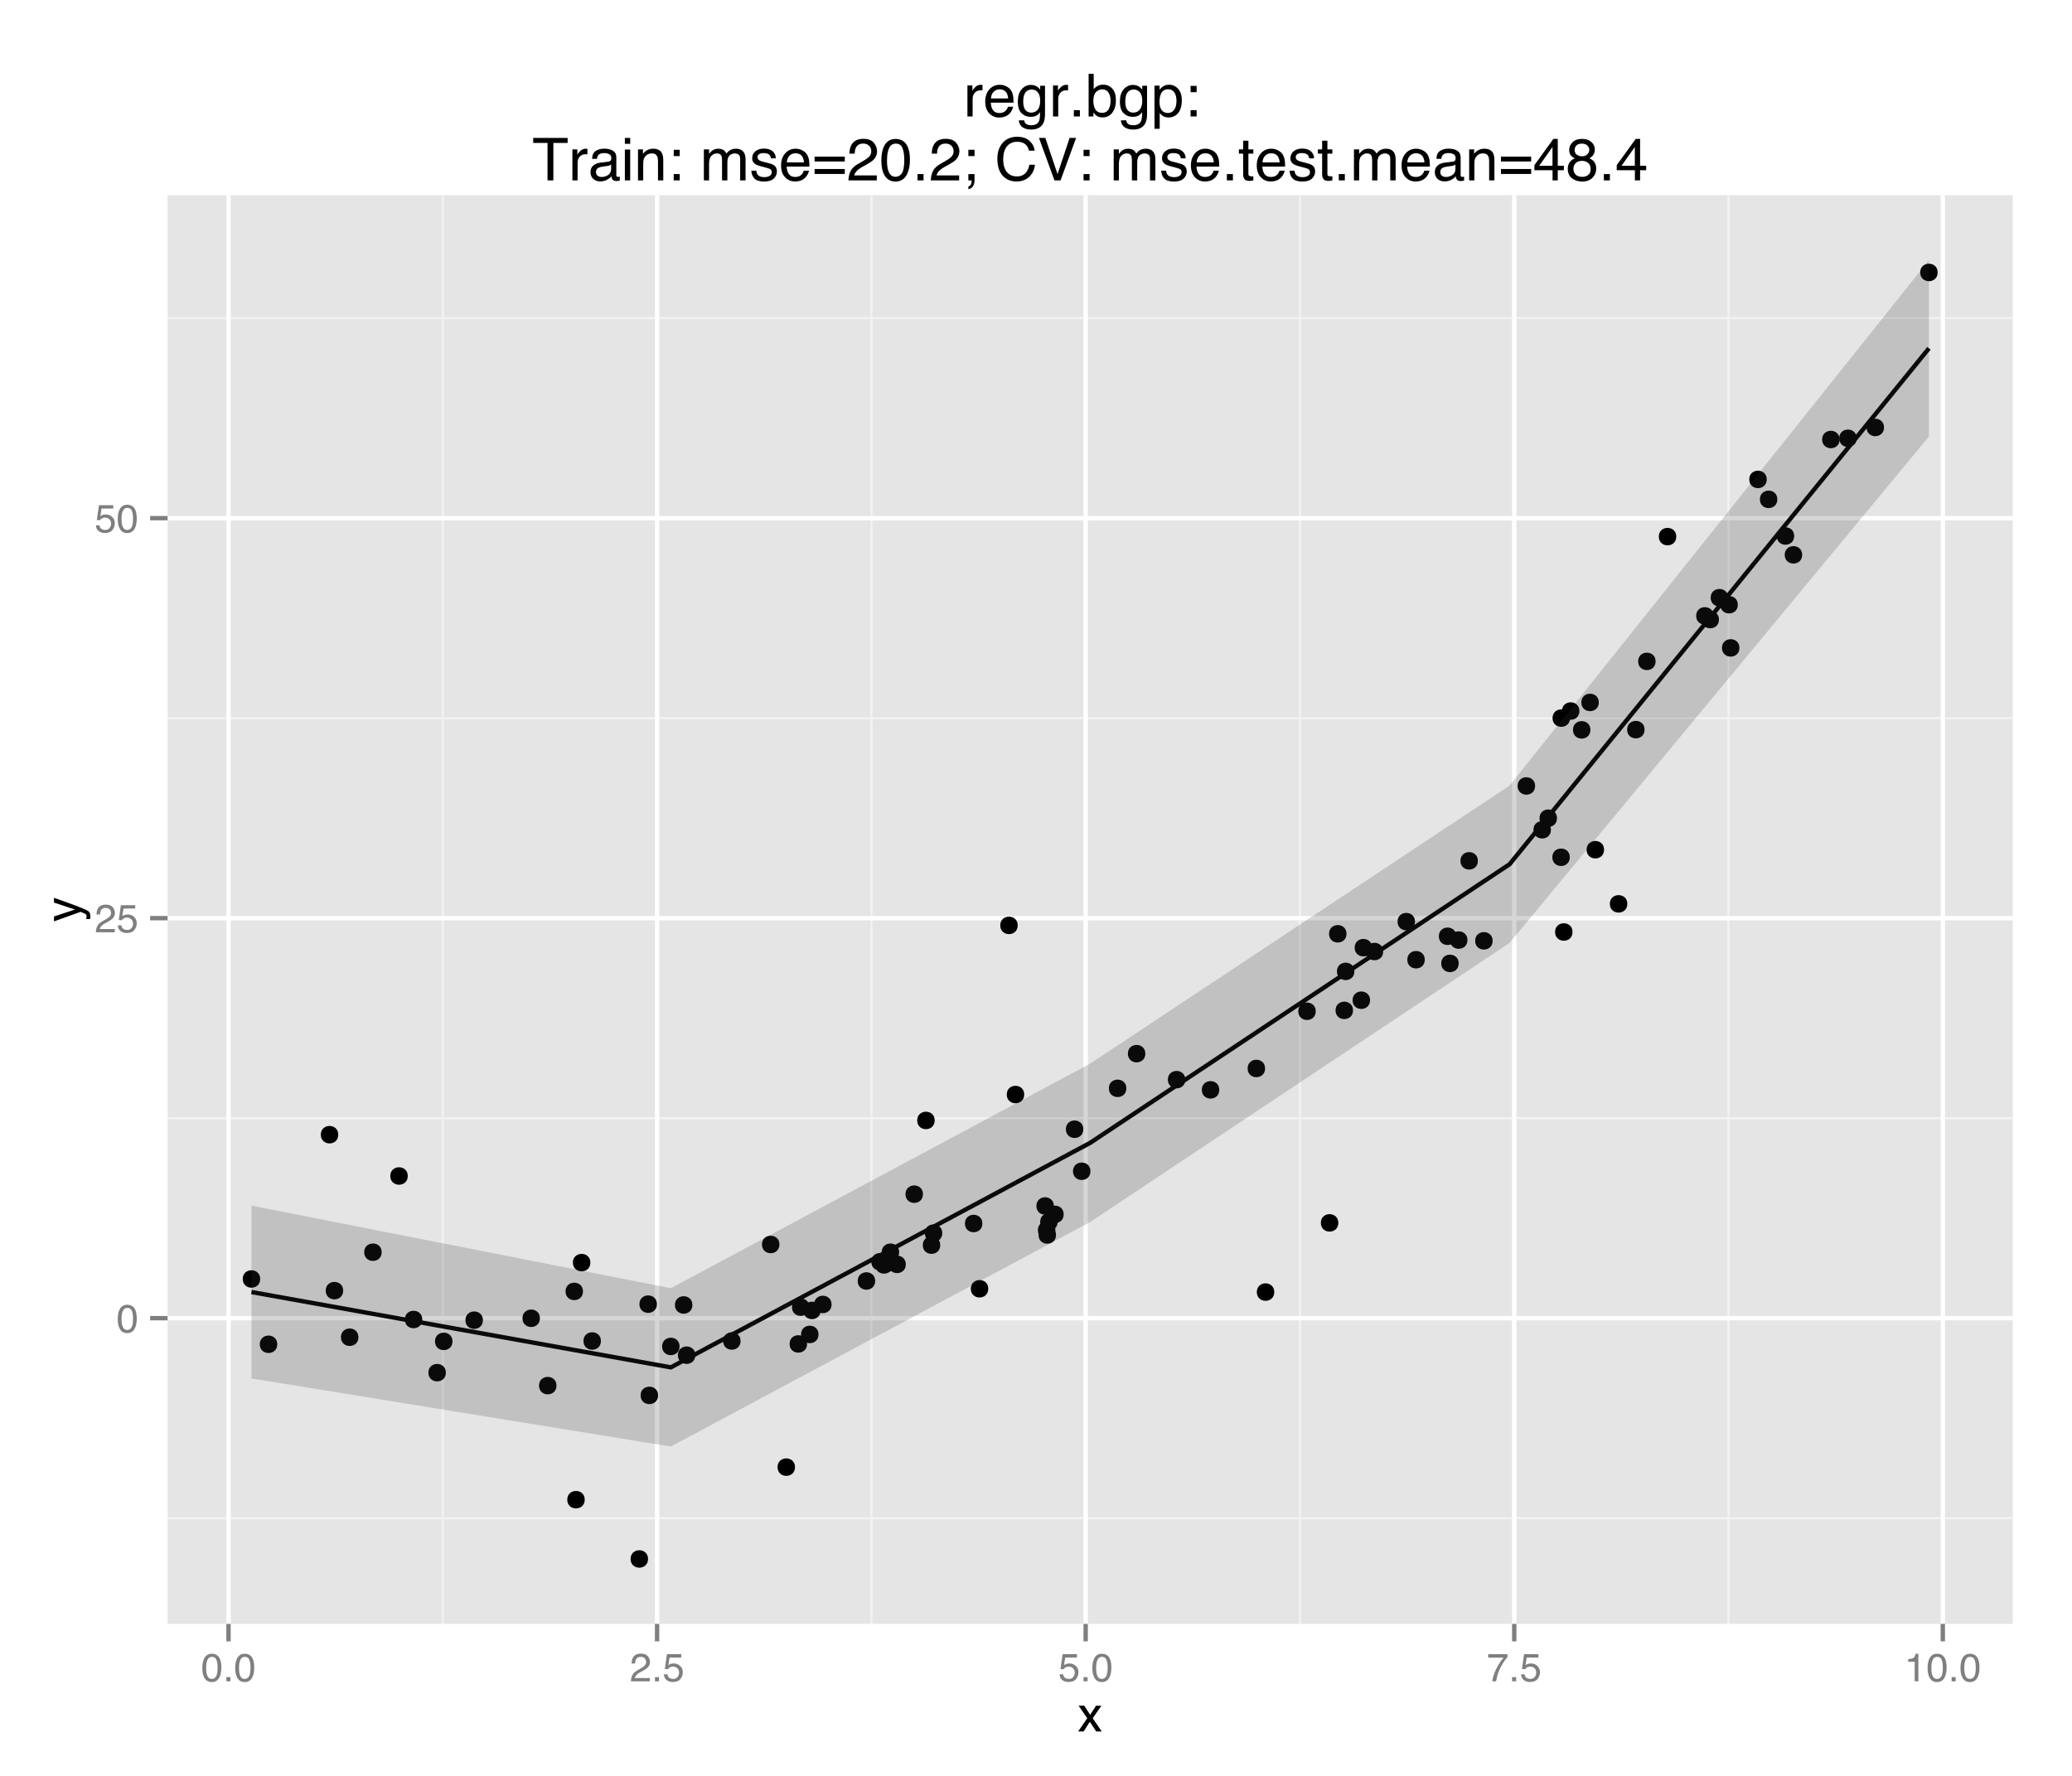 <?xml version="1.0" encoding="UTF-8"?>
<svg xmlns="http://www.w3.org/2000/svg" xmlns:xlink="http://www.w3.org/1999/xlink" width="504pt" height="432pt" viewBox="0 0 504 432" version="1.1">
<defs>
<g>
<symbol overflow="visible" id="glyph0-0">
<path style="stroke:none;" d="M 0.312 0 L 0.312 -6.875 L 5.766 -6.875 L 5.766 0 Z M 4.906 -0.859 L 4.906 -6.016 L 1.172 -6.016 L 1.172 -0.859 Z "/>
</symbol>
<symbol overflow="visible" id="glyph0-1">
<path style="stroke:none;" d="M 2.594 -6.703 C 3.457 -6.703 4.086 -6.348 4.484 -5.641 C 4.773 -5.086 4.922 -4.328 4.922 -3.359 C 4.922 -2.453 4.785 -1.695 4.516 -1.094 C 4.129 -0.238 3.488 0.188 2.594 0.188 C 1.781 0.188 1.18 -0.16 0.797 -0.859 C 0.461 -1.453 0.297 -2.238 0.297 -3.219 C 0.297 -3.977 0.395 -4.633 0.594 -5.188 C 0.957 -6.195 1.625 -6.703 2.594 -6.703 Z M 2.578 -0.578 C 3.016 -0.578 3.363 -0.77 3.625 -1.156 C 3.883 -1.551 4.016 -2.273 4.016 -3.328 C 4.016 -4.086 3.922 -4.711 3.734 -5.203 C 3.547 -5.703 3.18 -5.953 2.641 -5.953 C 2.148 -5.953 1.789 -5.719 1.562 -5.25 C 1.332 -4.781 1.219 -4.094 1.219 -3.188 C 1.219 -2.5 1.289 -1.945 1.438 -1.531 C 1.656 -0.895 2.035 -0.578 2.578 -0.578 Z "/>
</symbol>
<symbol overflow="visible" id="glyph0-2">
<path style="stroke:none;" d="M 0.297 0 C 0.328 -0.57 0.445 -1.07 0.656 -1.5 C 0.863 -1.938 1.27 -2.328 1.875 -2.672 L 2.766 -3.188 C 3.172 -3.426 3.457 -3.629 3.625 -3.797 C 3.875 -4.055 4 -4.352 4 -4.688 C 4 -5.07 3.879 -5.379 3.641 -5.609 C 3.41 -5.836 3.102 -5.953 2.719 -5.953 C 2.133 -5.953 1.734 -5.734 1.516 -5.297 C 1.398 -5.066 1.336 -4.742 1.328 -4.328 L 0.469 -4.328 C 0.477 -4.91 0.582 -5.383 0.781 -5.75 C 1.145 -6.406 1.789 -6.734 2.719 -6.734 C 3.488 -6.734 4.051 -6.523 4.406 -6.109 C 4.758 -5.691 4.938 -5.227 4.938 -4.719 C 4.938 -4.188 4.75 -3.727 4.375 -3.344 C 4.156 -3.125 3.758 -2.852 3.188 -2.531 L 2.547 -2.188 C 2.242 -2.02 2.004 -1.859 1.828 -1.703 C 1.516 -1.43 1.316 -1.129 1.234 -0.797 L 4.906 -0.797 L 4.906 0 Z "/>
</symbol>
<symbol overflow="visible" id="glyph0-3">
<path style="stroke:none;" d="M 1.188 -1.703 C 1.238 -1.223 1.461 -0.895 1.859 -0.719 C 2.055 -0.625 2.285 -0.578 2.547 -0.578 C 3.047 -0.578 3.414 -0.734 3.656 -1.047 C 3.895 -1.367 4.016 -1.723 4.016 -2.109 C 4.016 -2.578 3.867 -2.938 3.578 -3.188 C 3.297 -3.445 2.957 -3.578 2.562 -3.578 C 2.27 -3.578 2.02 -3.52 1.812 -3.406 C 1.602 -3.289 1.426 -3.133 1.281 -2.938 L 0.547 -2.984 L 1.062 -6.594 L 4.547 -6.594 L 4.547 -5.781 L 1.703 -5.781 L 1.406 -3.922 C 1.562 -4.035 1.711 -4.125 1.859 -4.188 C 2.109 -4.289 2.395 -4.344 2.719 -4.344 C 3.332 -4.344 3.852 -4.141 4.281 -3.734 C 4.707 -3.336 4.922 -2.836 4.922 -2.234 C 4.922 -1.598 4.723 -1.035 4.328 -0.547 C 3.941 -0.066 3.32 0.172 2.469 0.172 C 1.914 0.172 1.43 0.02 1.016 -0.281 C 0.598 -0.594 0.363 -1.066 0.312 -1.703 Z "/>
</symbol>
<symbol overflow="visible" id="glyph0-4">
<path style="stroke:none;" d="M 0.812 -1.016 L 1.797 -1.016 L 1.797 0 L 0.812 0 Z "/>
</symbol>
<symbol overflow="visible" id="glyph0-5">
<path style="stroke:none;" d="M 5.016 -6.594 L 5.016 -5.859 C 4.797 -5.648 4.508 -5.285 4.156 -4.766 C 3.801 -4.242 3.484 -3.688 3.203 -3.094 C 2.93 -2.508 2.727 -1.977 2.594 -1.5 C 2.5 -1.188 2.379 -0.688 2.234 0 L 1.312 0 C 1.52 -1.281 1.988 -2.555 2.719 -3.828 C 3.145 -4.566 3.594 -5.207 4.062 -5.75 L 0.344 -5.75 L 0.344 -6.594 Z "/>
</symbol>
<symbol overflow="visible" id="glyph0-6">
<path style="stroke:none;" d="M 0.922 -4.75 L 0.922 -5.391 C 1.523 -5.453 1.945 -5.551 2.188 -5.688 C 2.426 -5.832 2.609 -6.164 2.734 -6.688 L 3.391 -6.688 L 3.391 0 L 2.5 0 L 2.5 -4.75 Z "/>
</symbol>
<symbol overflow="visible" id="glyph1-0">
<path style="stroke:none;" d="M 0.391 0 L 0.391 -8.609 L 7.219 -8.609 L 7.219 0 Z M 6.141 -1.078 L 6.141 -7.531 L 1.469 -7.531 L 1.469 -1.078 Z "/>
</symbol>
<symbol overflow="visible" id="glyph1-1">
<path style="stroke:none;" d="M 0.172 -6.281 L 1.547 -6.281 L 2.984 -4.062 L 4.438 -6.281 L 5.719 -6.25 L 3.609 -3.219 L 5.812 0 L 4.469 0 L 2.906 -2.359 L 1.406 0 L 0.062 0 L 2.281 -3.219 Z "/>
</symbol>
<symbol overflow="visible" id="glyph2-0">
<path style="stroke:none;" d="M 0 -0.391 L -8.609 -0.391 L -8.609 -7.219 L 0 -7.219 Z M -1.078 -6.141 L -7.531 -6.141 L -7.531 -1.469 L -1.078 -1.469 Z "/>
</symbol>
<symbol overflow="visible" id="glyph2-1">
<path style="stroke:none;" d="M -6.281 -4.688 L -6.281 -5.859 C -5.875 -5.711 -4.953 -5.383 -3.516 -4.875 C -2.441 -4.488 -1.566 -4.164 -0.891 -3.906 C 0.711 -3.301 1.691 -2.875 2.047 -2.625 C 2.398 -2.375 2.578 -1.941 2.578 -1.328 C 2.578 -1.18 2.566 -1.066 2.547 -0.984 C 2.535 -0.91 2.516 -0.812 2.484 -0.688 L 1.531 -0.688 C 1.582 -0.875 1.613 -1.008 1.625 -1.094 C 1.633 -1.176 1.641 -1.25 1.641 -1.312 C 1.641 -1.5 1.609 -1.641 1.547 -1.734 C 1.484 -1.828 1.406 -1.906 1.312 -1.969 C 1.281 -1.988 1.117 -2.055 0.828 -2.172 C 0.535 -2.297 0.32 -2.383 0.188 -2.438 L -6.281 -0.125 L -6.281 -1.312 L -1.172 -3 Z M -6.422 -3 Z "/>
</symbol>
<symbol overflow="visible" id="glyph3-0">
<path style="stroke:none;" d="M 0.469 0 L 0.469 -10.328 L 8.672 -10.328 L 8.672 0 Z M 7.375 -1.297 L 7.375 -9.047 L 1.766 -9.047 L 1.766 -1.297 Z "/>
</symbol>
<symbol overflow="visible" id="glyph3-1">
<path style="stroke:none;" d="M 0.969 -7.531 L 2.172 -7.531 L 2.172 -6.234 C 2.266 -6.484 2.504 -6.789 2.891 -7.156 C 3.273 -7.52 3.719 -7.703 4.219 -7.703 C 4.238 -7.703 4.273 -7.695 4.328 -7.688 C 4.391 -7.688 4.488 -7.68 4.625 -7.672 L 4.625 -6.328 C 4.551 -6.348 4.484 -6.359 4.422 -6.359 C 4.359 -6.359 4.289 -6.359 4.219 -6.359 C 3.57 -6.359 3.078 -6.156 2.734 -5.75 C 2.398 -5.344 2.234 -4.867 2.234 -4.328 L 2.234 0 L 0.969 0 Z "/>
</symbol>
<symbol overflow="visible" id="glyph3-2">
<path style="stroke:none;" d="M 4.062 -7.703 C 4.602 -7.703 5.125 -7.578 5.625 -7.328 C 6.125 -7.078 6.504 -6.754 6.766 -6.359 C 7.016 -5.973 7.188 -5.523 7.281 -5.016 C 7.352 -4.672 7.391 -4.117 7.391 -3.359 L 1.859 -3.359 C 1.891 -2.598 2.07 -1.984 2.406 -1.516 C 2.738 -1.055 3.258 -0.828 3.969 -0.828 C 4.633 -0.828 5.164 -1.047 5.562 -1.484 C 5.781 -1.734 5.938 -2.023 6.031 -2.359 L 7.281 -2.359 C 7.25 -2.086 7.141 -1.781 6.953 -1.438 C 6.766 -1.094 6.555 -0.816 6.328 -0.609 C 5.941 -0.234 5.469 0.02 4.906 0.156 C 4.602 0.227 4.258 0.266 3.875 0.266 C 2.938 0.266 2.141 -0.07 1.484 -0.75 C 0.828 -1.438 0.5 -2.395 0.5 -3.625 C 0.5 -4.832 0.828 -5.812 1.484 -6.562 C 2.141 -7.32 3 -7.703 4.062 -7.703 Z M 6.078 -4.375 C 6.023 -4.914 5.906 -5.352 5.719 -5.688 C 5.375 -6.289 4.797 -6.594 3.984 -6.594 C 3.398 -6.594 2.91 -6.383 2.516 -5.969 C 2.129 -5.551 1.926 -5.02 1.906 -4.375 Z M 3.953 -7.719 Z "/>
</symbol>
<symbol overflow="visible" id="glyph3-3">
<path style="stroke:none;" d="M 3.594 -7.672 C 4.176 -7.672 4.691 -7.523 5.141 -7.234 C 5.379 -7.066 5.617 -6.828 5.859 -6.516 L 5.859 -7.469 L 7.031 -7.469 L 7.031 -0.609 C 7.031 0.348 6.891 1.102 6.609 1.656 C 6.086 2.676 5.098 3.188 3.641 3.188 C 2.828 3.188 2.145 3.004 1.594 2.641 C 1.039 2.273 0.727 1.707 0.656 0.938 L 1.953 0.938 C 2.016 1.27 2.133 1.531 2.312 1.719 C 2.602 2 3.055 2.141 3.672 2.141 C 4.641 2.141 5.273 1.797 5.578 1.109 C 5.754 0.703 5.832 -0.016 5.812 -1.047 C 5.562 -0.66 5.258 -0.375 4.906 -0.188 C 4.551 0 4.078 0.094 3.484 0.094 C 2.672 0.094 1.957 -0.191 1.344 -0.766 C 0.727 -1.348 0.422 -2.312 0.422 -3.656 C 0.422 -4.914 0.727 -5.898 1.344 -6.609 C 1.969 -7.316 2.719 -7.672 3.594 -7.672 Z M 5.859 -3.797 C 5.859 -4.734 5.664 -5.426 5.281 -5.875 C 4.906 -6.32 4.414 -6.547 3.812 -6.547 C 2.926 -6.547 2.316 -6.129 1.984 -5.297 C 1.816 -4.848 1.734 -4.266 1.734 -3.547 C 1.734 -2.691 1.906 -2.039 2.25 -1.594 C 2.594 -1.156 3.055 -0.938 3.641 -0.938 C 4.547 -0.938 5.188 -1.348 5.562 -2.172 C 5.758 -2.641 5.859 -3.18 5.859 -3.797 Z M 3.734 -7.719 Z "/>
</symbol>
<symbol overflow="visible" id="glyph3-4">
<path style="stroke:none;" d="M 1.234 -1.531 L 2.703 -1.531 L 2.703 0 L 1.234 0 Z "/>
</symbol>
<symbol overflow="visible" id="glyph3-5">
<path style="stroke:none;" d="M 0.828 -10.375 L 2.062 -10.375 L 2.062 -6.625 C 2.332 -6.977 2.66 -7.25 3.047 -7.438 C 3.43 -7.633 3.852 -7.734 4.312 -7.734 C 5.25 -7.734 6.008 -7.41 6.594 -6.766 C 7.176 -6.117 7.469 -5.164 7.469 -3.906 C 7.469 -2.719 7.176 -1.727 6.594 -0.938 C 6.02 -0.156 5.223 0.234 4.203 0.234 C 3.629 0.234 3.145 0.098 2.75 -0.172 C 2.52 -0.336 2.27 -0.602 2 -0.969 L 2 0 L 0.828 0 Z M 4.125 -0.875 C 4.812 -0.875 5.32 -1.145 5.656 -1.688 C 6 -2.238 6.172 -2.957 6.172 -3.844 C 6.172 -4.633 6 -5.289 5.656 -5.812 C 5.32 -6.332 4.82 -6.594 4.156 -6.594 C 3.582 -6.594 3.078 -6.379 2.641 -5.953 C 2.203 -5.523 1.984 -4.82 1.984 -3.844 C 1.984 -3.133 2.078 -2.562 2.266 -2.125 C 2.586 -1.289 3.207 -0.875 4.125 -0.875 Z "/>
</symbol>
<symbol overflow="visible" id="glyph3-6">
<path style="stroke:none;" d="M 4.109 -0.844 C 4.703 -0.844 5.191 -1.086 5.578 -1.578 C 5.973 -2.078 6.172 -2.82 6.172 -3.812 C 6.172 -4.414 6.082 -4.93 5.906 -5.359 C 5.582 -6.191 4.984 -6.609 4.109 -6.609 C 3.234 -6.609 2.633 -6.172 2.312 -5.297 C 2.133 -4.828 2.047 -4.227 2.047 -3.5 C 2.047 -2.914 2.133 -2.422 2.312 -2.016 C 2.633 -1.234 3.234 -0.844 4.109 -0.844 Z M 0.828 -7.5 L 2.062 -7.5 L 2.062 -6.5 C 2.312 -6.844 2.586 -7.109 2.891 -7.297 C 3.316 -7.578 3.816 -7.719 4.391 -7.719 C 5.242 -7.719 5.969 -7.391 6.562 -6.734 C 7.164 -6.078 7.469 -5.145 7.469 -3.938 C 7.469 -2.289 7.035 -1.117 6.172 -0.422 C 5.629 0.023 5 0.25 4.281 0.25 C 3.707 0.25 3.227 0.125 2.844 -0.125 C 2.625 -0.258 2.375 -0.5 2.094 -0.844 L 2.094 3 L 0.828 3 Z "/>
</symbol>
<symbol overflow="visible" id="glyph3-7">
<path style="stroke:none;" d="M 1.594 -7.438 L 3.062 -7.438 L 3.062 -5.906 L 1.594 -5.906 Z M 1.594 -1.531 L 3.062 -1.531 L 3.062 0 L 1.594 0 Z "/>
</symbol>
<symbol overflow="visible" id="glyph3-8">
<path style="stroke:none;" d=""/>
</symbol>
<symbol overflow="visible" id="glyph3-9">
<path style="stroke:none;" d="M 8.609 -10.328 L 8.609 -9.109 L 5.141 -9.109 L 5.141 0 L 3.719 0 L 3.719 -9.109 L 0.234 -9.109 L 0.234 -10.328 Z "/>
</symbol>
<symbol overflow="visible" id="glyph3-10">
<path style="stroke:none;" d="M 1.906 -2 C 1.906 -1.633 2.035 -1.348 2.297 -1.141 C 2.566 -0.93 2.883 -0.828 3.25 -0.828 C 3.695 -0.828 4.129 -0.926 4.547 -1.125 C 5.242 -1.469 5.594 -2.031 5.594 -2.812 L 5.594 -3.828 C 5.438 -3.734 5.238 -3.648 5 -3.578 C 4.758 -3.516 4.52 -3.473 4.281 -3.453 L 3.516 -3.344 C 3.055 -3.281 2.711 -3.188 2.484 -3.062 C 2.098 -2.844 1.906 -2.488 1.906 -2 Z M 4.969 -4.562 C 5.258 -4.602 5.453 -4.727 5.547 -4.938 C 5.609 -5.039 5.641 -5.203 5.641 -5.422 C 5.641 -5.848 5.484 -6.156 5.172 -6.344 C 4.867 -6.539 4.43 -6.641 3.859 -6.641 C 3.191 -6.641 2.723 -6.461 2.453 -6.109 C 2.297 -5.91 2.191 -5.617 2.141 -5.234 L 0.969 -5.234 C 0.988 -6.16 1.285 -6.805 1.859 -7.172 C 2.441 -7.535 3.117 -7.719 3.891 -7.719 C 4.773 -7.719 5.492 -7.547 6.047 -7.203 C 6.586 -6.867 6.859 -6.348 6.859 -5.641 L 6.859 -1.297 C 6.859 -1.16 6.883 -1.051 6.938 -0.969 C 7 -0.895 7.113 -0.859 7.281 -0.859 C 7.344 -0.859 7.406 -0.859 7.469 -0.859 C 7.539 -0.867 7.617 -0.883 7.703 -0.906 L 7.703 0.031 C 7.504 0.094 7.352 0.129 7.25 0.141 C 7.145 0.148 7.004 0.156 6.828 0.156 C 6.391 0.156 6.07 0.004 5.875 -0.297 C 5.77 -0.461 5.695 -0.695 5.656 -1 C 5.406 -0.664 5.035 -0.375 4.547 -0.125 C 4.066 0.125 3.535 0.25 2.953 0.25 C 2.254 0.25 1.68 0.039 1.234 -0.375 C 0.797 -0.801 0.578 -1.336 0.578 -1.984 C 0.578 -2.68 0.797 -3.219 1.234 -3.594 C 1.672 -3.977 2.242 -4.219 2.953 -4.312 Z M 3.922 -7.719 Z "/>
</symbol>
<symbol overflow="visible" id="glyph3-11">
<path style="stroke:none;" d="M 0.922 -7.5 L 2.219 -7.5 L 2.219 0 L 0.922 0 Z M 0.922 -10.328 L 2.219 -10.328 L 2.219 -8.891 L 0.922 -8.891 Z "/>
</symbol>
<symbol overflow="visible" id="glyph3-12">
<path style="stroke:none;" d="M 0.922 -7.531 L 2.125 -7.531 L 2.125 -6.469 C 2.488 -6.906 2.867 -7.219 3.266 -7.406 C 3.66 -7.602 4.102 -7.703 4.594 -7.703 C 5.664 -7.703 6.391 -7.328 6.766 -6.578 C 6.961 -6.172 7.062 -5.586 7.062 -4.828 L 7.062 0 L 5.781 0 L 5.781 -4.75 C 5.781 -5.207 5.711 -5.578 5.578 -5.859 C 5.348 -6.328 4.941 -6.562 4.359 -6.562 C 4.055 -6.562 3.805 -6.531 3.609 -6.469 C 3.266 -6.363 2.961 -6.16 2.703 -5.859 C 2.492 -5.609 2.352 -5.348 2.281 -5.078 C 2.219 -4.816 2.188 -4.441 2.188 -3.953 L 2.188 0 L 0.922 0 Z M 3.906 -7.719 Z "/>
</symbol>
<symbol overflow="visible" id="glyph3-13">
<path style="stroke:none;" d="M 0.922 -7.531 L 2.188 -7.531 L 2.188 -6.469 C 2.477 -6.832 2.75 -7.102 3 -7.281 C 3.414 -7.562 3.891 -7.703 4.422 -7.703 C 5.016 -7.703 5.492 -7.555 5.859 -7.266 C 6.066 -7.086 6.254 -6.836 6.422 -6.516 C 6.703 -6.922 7.031 -7.219 7.406 -7.406 C 7.789 -7.602 8.223 -7.703 8.703 -7.703 C 9.711 -7.703 10.398 -7.336 10.766 -6.609 C 10.961 -6.211 11.062 -5.68 11.062 -5.016 L 11.062 0 L 9.75 0 L 9.75 -5.234 C 9.75 -5.734 9.625 -6.078 9.375 -6.266 C 9.125 -6.453 8.816 -6.547 8.453 -6.547 C 7.953 -6.547 7.523 -6.379 7.172 -6.047 C 6.816 -5.711 6.641 -5.156 6.641 -4.375 L 6.641 0 L 5.344 0 L 5.344 -4.922 C 5.344 -5.43 5.281 -5.801 5.156 -6.031 C 4.969 -6.383 4.613 -6.562 4.094 -6.562 C 3.613 -6.562 3.176 -6.375 2.781 -6 C 2.383 -5.633 2.188 -4.969 2.188 -4 L 2.188 0 L 0.922 0 Z "/>
</symbol>
<symbol overflow="visible" id="glyph3-14">
<path style="stroke:none;" d="M 1.688 -2.359 C 1.719 -1.941 1.82 -1.617 2 -1.391 C 2.312 -0.984 2.863 -0.781 3.656 -0.781 C 4.125 -0.781 4.535 -0.879 4.891 -1.078 C 5.254 -1.285 5.438 -1.602 5.438 -2.031 C 5.438 -2.352 5.289 -2.598 5 -2.766 C 4.82 -2.867 4.461 -2.988 3.922 -3.125 L 2.906 -3.391 C 2.27 -3.547 1.797 -3.723 1.484 -3.922 C 0.941 -4.266 0.672 -4.738 0.672 -5.344 C 0.672 -6.051 0.926 -6.625 1.438 -7.062 C 1.957 -7.508 2.648 -7.734 3.516 -7.734 C 4.648 -7.734 5.469 -7.398 5.969 -6.734 C 6.281 -6.305 6.43 -5.848 6.422 -5.359 L 5.234 -5.359 C 5.211 -5.648 5.113 -5.91 4.938 -6.141 C 4.645 -6.473 4.141 -6.641 3.422 -6.641 C 2.941 -6.641 2.578 -6.547 2.328 -6.359 C 2.086 -6.18 1.969 -5.945 1.969 -5.656 C 1.969 -5.32 2.129 -5.055 2.453 -4.859 C 2.641 -4.742 2.914 -4.641 3.281 -4.547 L 4.109 -4.344 C 5.023 -4.125 5.633 -3.91 5.938 -3.703 C 6.438 -3.379 6.688 -2.875 6.688 -2.188 C 6.688 -1.508 6.43 -0.926 5.922 -0.438 C 5.41 0.039 4.633 0.281 3.594 0.281 C 2.469 0.281 1.672 0.031 1.203 -0.469 C 0.742 -0.977 0.5 -1.609 0.469 -2.359 Z M 3.547 -7.719 Z "/>
</symbol>
<symbol overflow="visible" id="glyph3-15">
<path style="stroke:none;" d="M 7.984 -5.781 L 7.984 -4.594 L 0.641 -4.594 L 0.641 -5.781 Z M 7.984 -2.766 L 7.984 -1.562 L 0.641 -1.562 L 0.641 -2.766 Z "/>
</symbol>
<symbol overflow="visible" id="glyph3-16">
<path style="stroke:none;" d="M 0.453 0 C 0.492 -0.863 0.672 -1.617 0.984 -2.266 C 1.297 -2.91 1.906 -3.492 2.812 -4.016 L 4.172 -4.797 C 4.773 -5.148 5.195 -5.453 5.438 -5.703 C 5.82 -6.086 6.016 -6.531 6.016 -7.031 C 6.016 -7.613 5.836 -8.078 5.484 -8.422 C 5.129 -8.773 4.66 -8.953 4.078 -8.953 C 3.211 -8.953 2.613 -8.625 2.281 -7.969 C 2.102 -7.613 2.004 -7.125 1.984 -6.5 L 0.703 -6.5 C 0.711 -7.375 0.875 -8.086 1.188 -8.641 C 1.727 -9.617 2.695 -10.109 4.094 -10.109 C 5.238 -10.109 6.078 -9.797 6.609 -9.172 C 7.148 -8.547 7.422 -7.852 7.422 -7.094 C 7.422 -6.281 7.133 -5.586 6.562 -5.016 C 6.238 -4.68 5.648 -4.281 4.797 -3.812 L 3.828 -3.281 C 3.367 -3.02 3.008 -2.773 2.75 -2.547 C 2.281 -2.141 1.984 -1.691 1.859 -1.203 L 7.359 -1.203 L 7.359 0 Z "/>
</symbol>
<symbol overflow="visible" id="glyph3-17">
<path style="stroke:none;" d="M 3.891 -10.078 C 5.203 -10.078 6.145 -9.539 6.719 -8.469 C 7.176 -7.633 7.406 -6.492 7.406 -5.047 C 7.406 -3.68 7.195 -2.551 6.781 -1.656 C 6.195 -0.363 5.234 0.281 3.891 0.281 C 2.68 0.281 1.781 -0.242 1.188 -1.297 C 0.695 -2.172 0.453 -3.348 0.453 -4.828 C 0.453 -5.973 0.598 -6.957 0.891 -7.781 C 1.441 -9.312 2.441 -10.078 3.891 -10.078 Z M 3.891 -0.875 C 4.547 -0.875 5.066 -1.164 5.453 -1.75 C 5.836 -2.332 6.031 -3.414 6.031 -5 C 6.031 -6.145 5.891 -7.086 5.609 -7.828 C 5.328 -8.566 4.781 -8.938 3.969 -8.938 C 3.227 -8.938 2.688 -8.582 2.344 -7.875 C 2 -7.176 1.828 -6.145 1.828 -4.781 C 1.828 -3.758 1.938 -2.938 2.156 -2.312 C 2.488 -1.352 3.066 -0.875 3.891 -0.875 Z "/>
</symbol>
<symbol overflow="visible" id="glyph3-18">
<path style="stroke:none;" d="M 1.594 1.469 C 1.926 1.406 2.156 1.188 2.281 0.812 C 2.344 0.613 2.375 0.398 2.375 0.172 C 2.375 0.148 2.375 0.129 2.375 0.109 C 2.375 0.086 2.367 0.051 2.359 0 L 1.594 0 L 1.594 -1.531 L 3.094 -1.531 L 3.094 -0.109 C 3.094 0.391 3.02 0.805 2.875 1.141 C 2.633 1.703 2.207 2.035 1.594 2.141 Z M 1.594 -7.438 L 3.094 -7.438 L 3.094 -5.906 L 1.594 -5.906 Z "/>
</symbol>
<symbol overflow="visible" id="glyph3-19">
<path style="stroke:none;" d="M 5.453 -10.609 C 6.766 -10.609 7.781 -10.266 8.5 -9.578 C 9.219 -8.891 9.617 -8.109 9.703 -7.234 L 8.328 -7.234 C 8.18 -7.898 7.875 -8.426 7.406 -8.812 C 6.945 -9.195 6.301 -9.391 5.469 -9.391 C 4.445 -9.391 3.625 -9.031 3 -8.312 C 2.375 -7.602 2.062 -6.508 2.062 -5.031 C 2.062 -3.82 2.344 -2.844 2.906 -2.094 C 3.469 -1.344 4.312 -0.969 5.438 -0.969 C 6.469 -0.969 7.254 -1.363 7.797 -2.156 C 8.078 -2.57 8.289 -3.117 8.438 -3.797 L 9.797 -3.797 C 9.672 -2.711 9.27 -1.801 8.594 -1.062 C 7.77 -0.176 6.66 0.266 5.266 0.266 C 4.066 0.266 3.062 -0.098 2.25 -0.828 C 1.176 -1.785 0.641 -3.27 0.641 -5.281 C 0.641 -6.801 1.039 -8.051 1.844 -9.031 C 2.719 -10.082 3.922 -10.609 5.453 -10.609 Z M 5.172 -10.609 Z "/>
</symbol>
<symbol overflow="visible" id="glyph3-20">
<path style="stroke:none;" d="M 1.906 -10.328 L 4.875 -1.531 L 7.812 -10.328 L 9.391 -10.328 L 5.609 0 L 4.125 0 L 0.359 -10.328 Z "/>
</symbol>
<symbol overflow="visible" id="glyph3-21">
<path style="stroke:none;" d="M 1.188 -9.641 L 2.469 -9.641 L 2.469 -7.531 L 3.672 -7.531 L 3.672 -6.5 L 2.469 -6.5 L 2.469 -1.578 C 2.469 -1.316 2.555 -1.145 2.734 -1.062 C 2.828 -1.008 2.988 -0.984 3.219 -0.984 C 3.281 -0.984 3.348 -0.984 3.422 -0.984 C 3.492 -0.984 3.578 -0.988 3.672 -1 L 3.672 0 C 3.523 0.039 3.367 0.07 3.203 0.094 C 3.047 0.113 2.879 0.125 2.703 0.125 C 2.109 0.125 1.707 -0.023 1.5 -0.328 C 1.289 -0.629 1.188 -1.023 1.188 -1.516 L 1.188 -6.5 L 0.156 -6.5 L 0.156 -7.531 L 1.188 -7.531 Z "/>
</symbol>
<symbol overflow="visible" id="glyph3-22">
<path style="stroke:none;" d="M 4.766 -3.562 L 4.766 -8.125 L 1.531 -3.562 Z M 4.781 0 L 4.781 -2.469 L 0.359 -2.469 L 0.359 -3.703 L 4.984 -10.094 L 6.047 -10.094 L 6.047 -3.562 L 7.531 -3.562 L 7.531 -2.469 L 6.047 -2.469 L 6.047 0 Z "/>
</symbol>
<symbol overflow="visible" id="glyph3-23">
<path style="stroke:none;" d="M 3.922 -5.859 C 4.473 -5.859 4.906 -6.008 5.219 -6.312 C 5.539 -6.625 5.703 -7 5.703 -7.438 C 5.703 -7.812 5.551 -8.156 5.25 -8.469 C 4.945 -8.781 4.488 -8.938 3.875 -8.938 C 3.27 -8.938 2.828 -8.781 2.547 -8.469 C 2.273 -8.156 2.141 -7.785 2.141 -7.359 C 2.141 -6.891 2.316 -6.52 2.672 -6.25 C 3.023 -5.988 3.441 -5.859 3.922 -5.859 Z M 4 -0.859 C 4.582 -0.859 5.066 -1.016 5.453 -1.328 C 5.836 -1.648 6.031 -2.125 6.031 -2.75 C 6.031 -3.406 5.832 -3.898 5.438 -4.234 C 5.039 -4.578 4.531 -4.75 3.906 -4.75 C 3.301 -4.75 2.805 -4.578 2.422 -4.234 C 2.035 -3.891 1.844 -3.41 1.844 -2.797 C 1.844 -2.273 2.016 -1.82 2.359 -1.438 C 2.711 -1.051 3.258 -0.859 4 -0.859 Z M 2.188 -5.359 C 1.844 -5.516 1.57 -5.691 1.375 -5.891 C 1 -6.266 0.812 -6.754 0.812 -7.359 C 0.812 -8.109 1.082 -8.75 1.625 -9.281 C 2.176 -9.82 2.953 -10.094 3.953 -10.094 C 4.91 -10.094 5.664 -9.836 6.219 -9.328 C 6.77 -8.828 7.047 -8.238 7.047 -7.562 C 7.047 -6.926 6.883 -6.414 6.562 -6.031 C 6.383 -5.812 6.109 -5.594 5.734 -5.375 C 6.148 -5.188 6.477 -4.969 6.719 -4.719 C 7.164 -4.25 7.391 -3.641 7.391 -2.891 C 7.391 -2.004 7.086 -1.254 6.484 -0.641 C 5.891 -0.023 5.051 0.281 3.969 0.281 C 2.988 0.281 2.16 0.016 1.484 -0.516 C 0.805 -1.047 0.469 -1.816 0.469 -2.828 C 0.469 -3.422 0.613 -3.93 0.906 -4.359 C 1.195 -4.797 1.625 -5.129 2.188 -5.359 Z "/>
</symbol>
</g>
<clipPath id="clip1">
  <path d="M 40.766 47.48 L 490 47.48 L 490 396 L 40.766 396 Z "/>
</clipPath>
<clipPath id="clip2">
  <path d="M 40.766 369 L 490 369 L 490 370 L 40.766 370 Z "/>
</clipPath>
<clipPath id="clip3">
  <path d="M 40.766 271 L 490 271 L 490 273 L 40.766 273 Z "/>
</clipPath>
<clipPath id="clip4">
  <path d="M 40.766 174 L 490 174 L 490 175 L 40.766 175 Z "/>
</clipPath>
<clipPath id="clip5">
  <path d="M 40.766 77 L 490 77 L 490 78 L 40.766 78 Z "/>
</clipPath>
<clipPath id="clip6">
  <path d="M 107 47.48 L 108 47.48 L 108 396 L 107 396 Z "/>
</clipPath>
<clipPath id="clip7">
  <path d="M 211 47.48 L 213 47.48 L 213 396 L 211 396 Z "/>
</clipPath>
<clipPath id="clip8">
  <path d="M 315 47.48 L 317 47.48 L 317 396 L 315 396 Z "/>
</clipPath>
<clipPath id="clip9">
  <path d="M 420 47.48 L 421 47.48 L 421 396 L 420 396 Z "/>
</clipPath>
<clipPath id="clip10">
  <path d="M 40.766 320 L 490.598 320 L 490.598 322 L 40.766 322 Z "/>
</clipPath>
<clipPath id="clip11">
  <path d="M 40.766 222 L 490.598 222 L 490.598 224 L 40.766 224 Z "/>
</clipPath>
<clipPath id="clip12">
  <path d="M 40.766 125 L 490.598 125 L 490.598 127 L 40.766 127 Z "/>
</clipPath>
<clipPath id="clip13">
  <path d="M 55 47.48 L 57 47.48 L 57 396 L 55 396 Z "/>
</clipPath>
<clipPath id="clip14">
  <path d="M 159 47.48 L 161 47.48 L 161 396 L 159 396 Z "/>
</clipPath>
<clipPath id="clip15">
  <path d="M 263 47.48 L 265 47.48 L 265 396 L 263 396 Z "/>
</clipPath>
<clipPath id="clip16">
  <path d="M 367 47.48 L 369 47.48 L 369 396 L 367 396 Z "/>
</clipPath>
<clipPath id="clip17">
  <path d="M 472 47.48 L 474 47.48 L 474 396 L 472 396 Z "/>
</clipPath>
</defs>
<g id="surface6">
<rect x="0" y="0" width="504" height="432" style="fill:rgb(100%,100%,100%);fill-opacity:1;stroke:none;"/>
<rect x="0" y="0" width="504" height="432" style="fill:rgb(100%,100%,100%);fill-opacity:1;stroke:none;"/>
<path style="fill:none;stroke-width:1.063;stroke-linecap:round;stroke-linejoin:round;stroke:rgb(100%,100%,100%);stroke-opacity:1;stroke-miterlimit:10;" d="M 0 432 L 504 432 L 504 0 L 0 0 Z "/>
<g clip-path="url(#clip1)" clip-rule="nonzero">
<path style=" stroke:none;fill-rule:nonzero;fill:rgb(89.804%,89.804%,89.804%);fill-opacity:1;" d="M 40.766 395.027 L 489.598 395.027 L 489.598 47.477 L 40.766 47.477 Z "/>
</g>
<g clip-path="url(#clip2)" clip-rule="nonzero">
<path style="fill:none;stroke-width:0.531;stroke-linecap:butt;stroke-linejoin:round;stroke:rgb(94.902%,94.902%,94.902%);stroke-opacity:1;stroke-miterlimit:10;" d="M 40.766 369.316 L 489.602 369.316 "/>
</g>
<g clip-path="url(#clip3)" clip-rule="nonzero">
<path style="fill:none;stroke-width:0.531;stroke-linecap:butt;stroke-linejoin:round;stroke:rgb(94.902%,94.902%,94.902%);stroke-opacity:1;stroke-miterlimit:10;" d="M 40.766 272.012 L 489.602 272.012 "/>
</g>
<g clip-path="url(#clip4)" clip-rule="nonzero">
<path style="fill:none;stroke-width:0.531;stroke-linecap:butt;stroke-linejoin:round;stroke:rgb(94.902%,94.902%,94.902%);stroke-opacity:1;stroke-miterlimit:10;" d="M 40.766 174.703 L 489.602 174.703 "/>
</g>
<g clip-path="url(#clip5)" clip-rule="nonzero">
<path style="fill:none;stroke-width:0.531;stroke-linecap:butt;stroke-linejoin:round;stroke:rgb(94.902%,94.902%,94.902%);stroke-opacity:1;stroke-miterlimit:10;" d="M 40.766 77.395 L 489.602 77.395 "/>
</g>
<g clip-path="url(#clip6)" clip-rule="nonzero">
<path style="fill:none;stroke-width:0.531;stroke-linecap:butt;stroke-linejoin:round;stroke:rgb(94.902%,94.902%,94.902%);stroke-opacity:1;stroke-miterlimit:10;" d="M 107.707 395.027 L 107.707 47.48 "/>
</g>
<g clip-path="url(#clip7)" clip-rule="nonzero">
<path style="fill:none;stroke-width:0.531;stroke-linecap:butt;stroke-linejoin:round;stroke:rgb(94.902%,94.902%,94.902%);stroke-opacity:1;stroke-miterlimit:10;" d="M 211.957 395.027 L 211.957 47.48 "/>
</g>
<g clip-path="url(#clip8)" clip-rule="nonzero">
<path style="fill:none;stroke-width:0.531;stroke-linecap:butt;stroke-linejoin:round;stroke:rgb(94.902%,94.902%,94.902%);stroke-opacity:1;stroke-miterlimit:10;" d="M 316.203 395.027 L 316.203 47.48 "/>
</g>
<g clip-path="url(#clip9)" clip-rule="nonzero">
<path style="fill:none;stroke-width:0.531;stroke-linecap:butt;stroke-linejoin:round;stroke:rgb(94.902%,94.902%,94.902%);stroke-opacity:1;stroke-miterlimit:10;" d="M 420.449 395.027 L 420.449 47.48 "/>
</g>
<g clip-path="url(#clip10)" clip-rule="nonzero">
<path style="fill:none;stroke-width:1.063;stroke-linecap:butt;stroke-linejoin:round;stroke:rgb(100%,100%,100%);stroke-opacity:1;stroke-miterlimit:10;" d="M 40.766 320.664 L 489.602 320.664 "/>
</g>
<g clip-path="url(#clip11)" clip-rule="nonzero">
<path style="fill:none;stroke-width:1.063;stroke-linecap:butt;stroke-linejoin:round;stroke:rgb(100%,100%,100%);stroke-opacity:1;stroke-miterlimit:10;" d="M 40.766 223.355 L 489.602 223.355 "/>
</g>
<g clip-path="url(#clip12)" clip-rule="nonzero">
<path style="fill:none;stroke-width:1.063;stroke-linecap:butt;stroke-linejoin:round;stroke:rgb(100%,100%,100%);stroke-opacity:1;stroke-miterlimit:10;" d="M 40.766 126.051 L 489.602 126.051 "/>
</g>
<g clip-path="url(#clip13)" clip-rule="nonzero">
<path style="fill:none;stroke-width:1.063;stroke-linecap:butt;stroke-linejoin:round;stroke:rgb(100%,100%,100%);stroke-opacity:1;stroke-miterlimit:10;" d="M 55.586 395.027 L 55.586 47.48 "/>
</g>
<g clip-path="url(#clip14)" clip-rule="nonzero">
<path style="fill:none;stroke-width:1.063;stroke-linecap:butt;stroke-linejoin:round;stroke:rgb(100%,100%,100%);stroke-opacity:1;stroke-miterlimit:10;" d="M 159.832 395.027 L 159.832 47.48 "/>
</g>
<g clip-path="url(#clip15)" clip-rule="nonzero">
<path style="fill:none;stroke-width:1.063;stroke-linecap:butt;stroke-linejoin:round;stroke:rgb(100%,100%,100%);stroke-opacity:1;stroke-miterlimit:10;" d="M 264.078 395.027 L 264.078 47.48 "/>
</g>
<g clip-path="url(#clip16)" clip-rule="nonzero">
<path style="fill:none;stroke-width:1.063;stroke-linecap:butt;stroke-linejoin:round;stroke:rgb(100%,100%,100%);stroke-opacity:1;stroke-miterlimit:10;" d="M 368.328 395.027 L 368.328 47.48 "/>
</g>
<g clip-path="url(#clip17)" clip-rule="nonzero">
<path style="fill:none;stroke-width:1.063;stroke-linecap:butt;stroke-linejoin:round;stroke:rgb(100%,100%,100%);stroke-opacity:1;stroke-miterlimit:10;" d="M 472.574 395.027 L 472.574 47.48 "/>
</g>
<path style=" stroke:none;fill-rule:nonzero;fill:rgb(0%,0%,0%);fill-opacity:1;" d="M 168.426 317.445 C 168.426 320.277 164.172 320.277 164.172 317.445 C 164.172 314.609 168.426 314.609 168.426 317.445 "/>
<path style=" stroke:none;fill-rule:nonzero;fill:rgb(0%,0%,0%);fill-opacity:1;" d="M 212.883 311.613 C 212.883 314.445 208.629 314.445 208.629 311.613 C 208.629 308.777 212.883 308.777 212.883 311.613 "/>
<path style=" stroke:none;fill-rule:nonzero;fill:rgb(0%,0%,0%);fill-opacity:1;" d="M 296.586 265.117 C 296.586 267.949 292.332 267.949 292.332 265.117 C 292.332 262.281 296.586 262.281 296.586 265.117 "/>
<path style=" stroke:none;fill-rule:nonzero;fill:rgb(0%,0%,0%);fill-opacity:1;" d="M 436.422 130.387 C 436.422 133.223 432.172 133.223 432.172 130.387 C 432.172 127.555 436.422 127.555 436.422 130.387 "/>
<path style=" stroke:none;fill-rule:nonzero;fill:rgb(0%,0%,0%);fill-opacity:1;" d="M 141.809 314.148 C 141.809 316.98 137.559 316.98 137.559 314.148 C 137.559 311.312 141.809 311.312 141.809 314.148 "/>
<path style=" stroke:none;fill-rule:nonzero;fill:rgb(0%,0%,0%);fill-opacity:1;" d="M 432.328 121.473 C 432.328 124.309 428.078 124.309 428.078 121.473 C 428.078 118.641 432.328 118.641 432.328 121.473 "/>
<path style=" stroke:none;fill-rule:nonzero;fill:rgb(0%,0%,0%);fill-opacity:1;" d="M 451.629 106.617 C 451.629 109.453 447.379 109.453 447.379 106.617 C 447.379 103.781 451.629 103.781 451.629 106.617 "/>
<path style=" stroke:none;fill-rule:nonzero;fill:rgb(0%,0%,0%);fill-opacity:1;" d="M 333.258 243.312 C 333.258 246.148 329.004 246.148 329.004 243.312 C 329.004 240.477 333.258 240.477 333.258 243.312 "/>
<path style=" stroke:none;fill-rule:nonzero;fill:rgb(0%,0%,0%);fill-opacity:1;" d="M 320.043 246 C 320.043 248.836 315.793 248.836 315.793 246 C 315.793 243.164 320.043 243.164 320.043 246 "/>
<path style=" stroke:none;fill-rule:nonzero;fill:rgb(0%,0%,0%);fill-opacity:1;" d="M 83.477 313.961 C 83.477 316.797 79.223 316.797 79.223 313.961 C 79.223 311.129 83.477 311.129 83.477 313.961 "/>
<path style=" stroke:none;fill-rule:nonzero;fill:rgb(0%,0%,0%);fill-opacity:1;" d="M 143.602 307.145 C 143.602 309.977 139.348 309.977 139.348 307.145 C 139.348 304.309 143.602 304.309 143.602 307.145 "/>
<path style=" stroke:none;fill-rule:nonzero;fill:rgb(0%,0%,0%);fill-opacity:1;" d="M 131.332 320.68 C 131.332 323.512 127.082 323.512 127.082 320.68 C 127.082 317.844 131.332 317.844 131.332 320.68 "/>
<path style=" stroke:none;fill-rule:nonzero;fill:rgb(0%,0%,0%);fill-opacity:1;" d="M 344.191 224.199 C 344.191 227.031 339.941 227.031 339.941 224.199 C 339.941 221.363 344.191 221.363 344.191 224.199 "/>
<path style=" stroke:none;fill-rule:nonzero;fill:rgb(0%,0%,0%);fill-opacity:1;" d="M 217.879 307.297 C 217.879 310.133 213.625 310.133 213.625 307.297 C 213.625 304.465 217.879 304.465 217.879 307.297 "/>
<path style=" stroke:none;fill-rule:nonzero;fill:rgb(0%,0%,0%);fill-opacity:1;" d="M 378.727 199.035 C 378.727 201.871 374.473 201.871 374.473 199.035 C 374.473 196.199 378.727 196.199 378.727 199.035 "/>
<path style=" stroke:none;fill-rule:nonzero;fill:rgb(0%,0%,0%);fill-opacity:1;" d="M 265.246 284.922 C 265.246 287.754 260.992 287.754 260.992 284.922 C 260.992 282.086 265.246 282.086 265.246 284.922 "/>
<path style=" stroke:none;fill-rule:nonzero;fill:rgb(0%,0%,0%);fill-opacity:1;" d="M 356.949 228.68 C 356.949 231.516 352.699 231.516 352.699 228.68 C 352.699 225.844 356.949 225.844 356.949 228.68 "/>
<path style=" stroke:none;fill-rule:nonzero;fill:rgb(0%,0%,0%);fill-opacity:1;" d="M 471.324 66.277 C 471.324 69.113 467.074 69.113 467.074 66.277 C 467.074 63.441 471.324 63.441 471.324 66.277 "/>
<path style=" stroke:none;fill-rule:nonzero;fill:rgb(0%,0%,0%);fill-opacity:1;" d="M 216.18 306.938 C 216.18 309.773 211.93 309.773 211.93 306.938 C 211.93 304.105 216.18 304.105 216.18 306.938 "/>
<path style=" stroke:none;fill-rule:nonzero;fill:rgb(0%,0%,0%);fill-opacity:1;" d="M 381.898 174.684 C 381.898 177.52 377.645 177.52 377.645 174.684 C 377.645 171.852 381.898 171.852 381.898 174.684 "/>
<path style=" stroke:none;fill-rule:nonzero;fill:rgb(0%,0%,0%);fill-opacity:1;" d="M 447.473 106.914 C 447.473 109.746 443.219 109.746 443.219 106.914 C 443.219 104.078 447.473 104.078 447.473 106.914 "/>
<path style=" stroke:none;fill-rule:nonzero;fill:rgb(0%,0%,0%);fill-opacity:1;" d="M 146.172 326.211 C 146.172 329.047 141.922 329.047 141.922 326.211 C 141.922 323.379 146.172 323.379 146.172 326.211 "/>
<path style=" stroke:none;fill-rule:nonzero;fill:rgb(0%,0%,0%);fill-opacity:1;" d="M 329.453 236.297 C 329.453 239.133 325.199 239.133 325.199 236.297 C 325.199 233.465 329.453 233.465 329.453 236.297 "/>
<path style=" stroke:none;fill-rule:nonzero;fill:rgb(0%,0%,0%);fill-opacity:1;" d="M 110.066 326.305 C 110.066 329.141 105.812 329.141 105.812 326.305 C 105.812 323.473 110.066 323.473 110.066 326.305 "/>
<path style=" stroke:none;fill-rule:nonzero;fill:rgb(0%,0%,0%);fill-opacity:1;" d="M 169.141 329.664 C 169.141 332.496 164.887 332.496 164.887 329.664 C 164.887 326.828 169.141 326.828 169.141 329.664 "/>
<path style=" stroke:none;fill-rule:nonzero;fill:rgb(0%,0%,0%);fill-opacity:1;" d="M 218.715 304.613 C 218.715 307.445 214.465 307.445 214.465 304.613 C 214.465 301.777 218.715 301.777 218.715 304.613 "/>
<path style=" stroke:none;fill-rule:nonzero;fill:rgb(0%,0%,0%);fill-opacity:1;" d="M 63.293 311.125 C 63.293 313.957 59.043 313.957 59.043 311.125 C 59.043 308.289 63.293 308.289 63.293 311.125 "/>
<path style=" stroke:none;fill-rule:nonzero;fill:rgb(0%,0%,0%);fill-opacity:1;" d="M 217.164 307.707 C 217.164 310.539 212.91 310.539 212.91 307.707 C 212.91 304.871 217.164 304.871 217.164 307.707 "/>
<path style=" stroke:none;fill-rule:nonzero;fill:rgb(0%,0%,0%);fill-opacity:1;" d="M 420.363 145.391 C 420.363 148.227 416.109 148.227 416.109 145.391 C 416.109 142.559 420.363 142.559 420.363 145.391 "/>
<path style=" stroke:none;fill-rule:nonzero;fill:rgb(0%,0%,0%);fill-opacity:1;" d="M 199.633 318.77 C 199.633 321.602 195.379 321.602 195.379 318.77 C 195.379 315.934 199.633 315.934 199.633 318.77 "/>
<path style=" stroke:none;fill-rule:nonzero;fill:rgb(0%,0%,0%);fill-opacity:1;" d="M 258.734 295.402 C 258.734 298.238 254.48 298.238 254.48 295.402 C 254.48 292.566 258.734 292.566 258.734 295.402 "/>
<path style=" stroke:none;fill-rule:nonzero;fill:rgb(0%,0%,0%);fill-opacity:1;" d="M 307.723 259.914 C 307.723 262.75 303.473 262.75 303.473 259.914 C 303.473 257.078 307.723 257.078 307.723 259.914 "/>
<path style=" stroke:none;fill-rule:nonzero;fill:rgb(0%,0%,0%);fill-opacity:1;" d="M 263.512 274.695 C 263.512 277.531 259.262 277.531 259.262 274.695 C 259.262 271.859 263.512 271.859 263.512 274.695 "/>
<path style=" stroke:none;fill-rule:nonzero;fill:rgb(0%,0%,0%);fill-opacity:1;" d="M 135.363 337.062 C 135.363 339.898 131.109 339.898 131.109 337.062 C 131.109 334.227 135.363 334.227 135.363 337.062 "/>
<path style=" stroke:none;fill-rule:nonzero;fill:rgb(0%,0%,0%);fill-opacity:1;" d="M 402.715 160.887 C 402.715 163.723 398.465 163.723 398.465 160.887 C 398.465 158.051 402.715 158.051 402.715 160.887 "/>
<path style=" stroke:none;fill-rule:nonzero;fill:rgb(0%,0%,0%);fill-opacity:1;" d="M 336.453 231.469 C 336.453 234.301 332.203 234.301 332.203 231.469 C 332.203 228.633 336.453 228.633 336.453 231.469 "/>
<path style=" stroke:none;fill-rule:nonzero;fill:rgb(0%,0%,0%);fill-opacity:1;" d="M 388.898 170.875 C 388.898 173.707 384.648 173.707 384.648 170.875 C 384.648 168.039 388.898 168.039 388.898 170.875 "/>
<path style=" stroke:none;fill-rule:nonzero;fill:rgb(0%,0%,0%);fill-opacity:1;" d="M 102.723 320.98 C 102.723 323.816 98.469 323.816 98.469 320.98 C 98.469 318.145 102.723 318.145 102.723 320.98 "/>
<path style=" stroke:none;fill-rule:nonzero;fill:rgb(0%,0%,0%);fill-opacity:1;" d="M 359.488 209.41 C 359.488 212.242 355.238 212.242 355.238 209.41 C 355.238 206.574 359.488 206.574 359.488 209.41 "/>
<path style=" stroke:none;fill-rule:nonzero;fill:rgb(0%,0%,0%);fill-opacity:1;" d="M 229.207 299.969 C 229.207 302.801 224.957 302.801 224.957 299.969 C 224.957 297.133 229.207 297.133 229.207 299.969 "/>
<path style=" stroke:none;fill-rule:nonzero;fill:rgb(0%,0%,0%);fill-opacity:1;" d="M 400.035 177.492 C 400.035 180.324 395.785 180.324 395.785 177.492 C 395.785 174.656 400.035 174.656 400.035 177.492 "/>
<path style=" stroke:none;fill-rule:nonzero;fill:rgb(0%,0%,0%);fill-opacity:1;" d="M 327.527 227.156 C 327.527 229.992 323.277 229.992 323.277 227.156 C 323.277 224.32 327.527 224.32 327.527 227.156 "/>
<path style=" stroke:none;fill-rule:nonzero;fill:rgb(0%,0%,0%);fill-opacity:1;" d="M 384.184 172.969 C 384.184 175.801 379.934 175.801 379.934 172.969 C 379.934 170.133 384.184 170.133 384.184 172.969 "/>
<path style=" stroke:none;fill-rule:nonzero;fill:rgb(0%,0%,0%);fill-opacity:1;" d="M 288.32 262.637 C 288.32 265.469 284.07 265.469 284.07 262.637 C 284.07 259.801 288.32 259.801 288.32 262.637 "/>
<path style=" stroke:none;fill-rule:nonzero;fill:rgb(0%,0%,0%);fill-opacity:1;" d="M 278.598 256.312 C 278.598 259.148 274.348 259.148 274.348 256.312 C 274.348 253.477 278.598 253.477 278.598 256.312 "/>
<path style=" stroke:none;fill-rule:nonzero;fill:rgb(0%,0%,0%);fill-opacity:1;" d="M 386.863 177.547 C 386.863 180.383 382.613 180.383 382.613 177.547 C 382.613 174.711 386.863 174.711 386.863 177.547 "/>
<path style=" stroke:none;fill-rule:nonzero;fill:rgb(0%,0%,0%);fill-opacity:1;" d="M 67.441 327.012 C 67.441 329.844 63.188 329.844 63.188 327.012 C 63.188 324.176 67.441 324.176 67.441 327.012 "/>
<path style=" stroke:none;fill-rule:nonzero;fill:rgb(0%,0%,0%);fill-opacity:1;" d="M 256.711 299.23 C 256.711 302.062 252.457 302.062 252.457 299.23 C 252.457 296.395 256.711 296.395 256.711 299.23 "/>
<path style=" stroke:none;fill-rule:nonzero;fill:rgb(0%,0%,0%);fill-opacity:1;" d="M 363.078 228.867 C 363.078 231.699 358.824 231.699 358.824 228.867 C 358.824 226.031 363.078 226.031 363.078 228.867 "/>
<path style=" stroke:none;fill-rule:nonzero;fill:rgb(0%,0%,0%);fill-opacity:1;" d="M 346.57 233.461 C 346.57 236.297 342.32 236.297 342.32 233.461 C 342.32 230.625 346.57 230.625 346.57 233.461 "/>
<path style=" stroke:none;fill-rule:nonzero;fill:rgb(0%,0%,0%);fill-opacity:1;" d="M 256.871 300.422 C 256.871 303.258 252.621 303.258 252.621 300.422 C 252.621 297.586 256.871 297.586 256.871 300.422 "/>
<path style=" stroke:none;fill-rule:nonzero;fill:rgb(0%,0%,0%);fill-opacity:1;" d="M 416.824 149.82 C 416.824 152.652 412.574 152.652 412.574 149.82 C 412.574 146.984 416.824 146.984 416.824 149.82 "/>
<path style=" stroke:none;fill-rule:nonzero;fill:rgb(0%,0%,0%);fill-opacity:1;" d="M 240.391 313.508 C 240.391 316.34 236.141 316.34 236.141 313.508 C 236.141 310.672 240.391 310.672 240.391 313.508 "/>
<path style=" stroke:none;fill-rule:nonzero;fill:rgb(0%,0%,0%);fill-opacity:1;" d="M 159.789 317.246 C 159.789 320.078 155.535 320.078 155.535 317.246 C 155.535 314.41 159.789 314.41 159.789 317.246 "/>
<path style=" stroke:none;fill-rule:nonzero;fill:rgb(0%,0%,0%);fill-opacity:1;" d="M 87.184 325.293 C 87.184 328.129 82.93 328.129 82.93 325.293 C 82.93 322.457 87.184 322.457 87.184 325.293 "/>
<path style=" stroke:none;fill-rule:nonzero;fill:rgb(0%,0%,0%);fill-opacity:1;" d="M 99.188 286.074 C 99.188 288.906 94.934 288.906 94.934 286.074 C 94.934 283.238 99.188 283.238 99.188 286.074 "/>
<path style=" stroke:none;fill-rule:nonzero;fill:rgb(0%,0%,0%);fill-opacity:1;" d="M 189.594 302.73 C 189.594 305.566 185.34 305.566 185.34 302.73 C 185.34 299.895 189.594 299.895 189.594 302.73 "/>
<path style=" stroke:none;fill-rule:nonzero;fill:rgb(0%,0%,0%);fill-opacity:1;" d="M 273.977 264.746 C 273.977 267.582 269.723 267.582 269.723 264.746 C 269.723 261.914 273.977 261.914 273.977 264.746 "/>
<path style=" stroke:none;fill-rule:nonzero;fill:rgb(0%,0%,0%);fill-opacity:1;" d="M 333.758 230.531 C 333.758 233.367 329.508 233.367 329.508 230.531 C 329.508 227.695 333.758 227.695 333.758 230.531 "/>
<path style=" stroke:none;fill-rule:nonzero;fill:rgb(0%,0%,0%);fill-opacity:1;" d="M 227.355 272.555 C 227.355 275.391 223.102 275.391 223.102 272.555 C 223.102 269.723 227.355 269.723 227.355 272.555 "/>
<path style=" stroke:none;fill-rule:nonzero;fill:rgb(0%,0%,0%);fill-opacity:1;" d="M 438.371 134.969 C 438.371 137.805 434.117 137.805 434.117 134.969 C 434.117 132.137 438.371 132.137 438.371 134.969 "/>
<path style=" stroke:none;fill-rule:nonzero;fill:rgb(0%,0%,0%);fill-opacity:1;" d="M 180.141 326.207 C 180.141 329.043 175.887 329.043 175.887 326.207 C 175.887 323.375 180.141 323.375 180.141 326.207 "/>
<path style=" stroke:none;fill-rule:nonzero;fill:rgb(0%,0%,0%);fill-opacity:1;" d="M 249.137 266.254 C 249.137 269.09 244.883 269.09 244.883 266.254 C 244.883 263.422 249.137 263.422 249.137 266.254 "/>
<path style=" stroke:none;fill-rule:nonzero;fill:rgb(0%,0%,0%);fill-opacity:1;" d="M 196.316 326.922 C 196.316 329.758 192.062 329.758 192.062 326.922 C 192.062 324.09 196.316 324.09 196.316 326.922 "/>
<path style=" stroke:none;fill-rule:nonzero;fill:rgb(0%,0%,0%);fill-opacity:1;" d="M 329.117 245.785 C 329.117 248.617 324.863 248.617 324.863 245.785 C 324.863 242.949 329.117 242.949 329.117 245.785 "/>
<path style=" stroke:none;fill-rule:nonzero;fill:rgb(0%,0%,0%);fill-opacity:1;" d="M 165.301 327.535 C 165.301 330.367 161.051 330.367 161.051 327.535 C 161.051 324.699 165.301 324.699 165.301 327.535 "/>
<path style=" stroke:none;fill-rule:nonzero;fill:rgb(0%,0%,0%);fill-opacity:1;" d="M 257.258 297.246 C 257.258 300.082 253.008 300.082 253.008 297.246 C 253.008 294.41 257.258 294.41 257.258 297.246 "/>
<path style=" stroke:none;fill-rule:nonzero;fill:rgb(0%,0%,0%);fill-opacity:1;" d="M 377.254 201.852 C 377.254 204.688 373 204.688 373 201.852 C 373 199.02 377.254 199.02 377.254 201.852 "/>
<path style=" stroke:none;fill-rule:nonzero;fill:rgb(0%,0%,0%);fill-opacity:1;" d="M 92.84 304.609 C 92.84 307.445 88.59 307.445 88.59 304.609 C 88.59 301.777 92.84 301.777 92.84 304.609 "/>
<path style=" stroke:none;fill-rule:nonzero;fill:rgb(0%,0%,0%);fill-opacity:1;" d="M 422.711 147.109 C 422.711 149.941 418.457 149.941 418.457 147.109 C 418.457 144.273 422.711 144.273 422.711 147.109 "/>
<path style=" stroke:none;fill-rule:nonzero;fill:rgb(0%,0%,0%);fill-opacity:1;" d="M 199.102 324.613 C 199.102 327.449 194.848 327.449 194.848 324.613 C 194.848 321.777 199.102 321.777 199.102 324.613 "/>
<path style=" stroke:none;fill-rule:nonzero;fill:rgb(0%,0%,0%);fill-opacity:1;" d="M 407.746 130.535 C 407.746 133.371 403.496 133.371 403.496 130.535 C 403.496 127.703 407.746 127.703 407.746 130.535 "/>
<path style=" stroke:none;fill-rule:nonzero;fill:rgb(0%,0%,0%);fill-opacity:1;" d="M 202.273 317.32 C 202.273 320.156 198.023 320.156 198.023 317.32 C 198.023 314.488 202.273 314.488 202.273 317.32 "/>
<path style=" stroke:none;fill-rule:nonzero;fill:rgb(0%,0%,0%);fill-opacity:1;" d="M 196.891 317.98 C 196.891 320.812 192.641 320.812 192.641 317.98 C 192.641 315.145 196.891 315.145 196.891 317.98 "/>
<path style=" stroke:none;fill-rule:nonzero;fill:rgb(0%,0%,0%);fill-opacity:1;" d="M 256.344 293.367 C 256.344 296.199 252.094 296.199 252.094 293.367 C 252.094 290.531 256.344 290.531 256.344 293.367 "/>
<path style=" stroke:none;fill-rule:nonzero;fill:rgb(0%,0%,0%);fill-opacity:1;" d="M 429.746 116.621 C 429.746 119.457 425.496 119.457 425.496 116.621 C 425.496 113.789 429.746 113.789 429.746 116.621 "/>
<path style=" stroke:none;fill-rule:nonzero;fill:rgb(0%,0%,0%);fill-opacity:1;" d="M 418.129 150.719 C 418.129 153.555 413.879 153.555 413.879 150.719 C 413.879 147.887 418.129 147.887 418.129 150.719 "/>
<path style=" stroke:none;fill-rule:nonzero;fill:rgb(0%,0%,0%);fill-opacity:1;" d="M 220.332 307.57 C 220.332 310.406 216.082 310.406 216.082 307.57 C 216.082 304.734 220.332 304.734 220.332 307.57 "/>
<path style=" stroke:none;fill-rule:nonzero;fill:rgb(0%,0%,0%);fill-opacity:1;" d="M 381.844 208.539 C 381.844 211.371 377.594 211.371 377.594 208.539 C 377.594 205.703 381.844 205.703 381.844 208.539 "/>
<path style=" stroke:none;fill-rule:nonzero;fill:rgb(0%,0%,0%);fill-opacity:1;" d="M 458.277 103.984 C 458.277 106.82 454.027 106.82 454.027 103.984 C 454.027 101.152 458.277 101.152 458.277 103.984 "/>
<path style=" stroke:none;fill-rule:nonzero;fill:rgb(0%,0%,0%);fill-opacity:1;" d="M 238.961 297.629 C 238.961 300.465 234.707 300.465 234.707 297.629 C 234.707 294.793 238.961 294.793 238.961 297.629 "/>
<path style=" stroke:none;fill-rule:nonzero;fill:rgb(0%,0%,0%);fill-opacity:1;" d="M 354.82 234.355 C 354.82 237.191 350.57 237.191 350.57 234.355 C 350.57 231.523 354.82 231.523 354.82 234.355 "/>
<path style=" stroke:none;fill-rule:nonzero;fill:rgb(0%,0%,0%);fill-opacity:1;" d="M 224.504 290.496 C 224.504 293.332 220.254 293.332 220.254 290.496 C 220.254 287.66 224.504 287.66 224.504 290.496 "/>
<path style=" stroke:none;fill-rule:nonzero;fill:rgb(0%,0%,0%);fill-opacity:1;" d="M 193.379 356.895 C 193.379 359.727 189.129 359.727 189.129 356.895 C 189.129 354.059 193.379 354.059 193.379 356.895 "/>
<path style=" stroke:none;fill-rule:nonzero;fill:rgb(0%,0%,0%);fill-opacity:1;" d="M 373.406 191.191 C 373.406 194.023 369.156 194.023 369.156 191.191 C 369.156 188.355 373.406 188.355 373.406 191.191 "/>
<path style=" stroke:none;fill-rule:nonzero;fill:rgb(0%,0%,0%);fill-opacity:1;" d="M 142.23 364.812 C 142.23 367.648 137.98 367.648 137.98 364.812 C 137.98 361.98 142.23 361.98 142.23 364.812 "/>
<path style=" stroke:none;fill-rule:nonzero;fill:rgb(0%,0%,0%);fill-opacity:1;" d="M 354.242 227.758 C 354.242 230.594 349.988 230.594 349.988 227.758 C 349.988 224.922 354.242 224.922 354.242 227.758 "/>
<path style=" stroke:none;fill-rule:nonzero;fill:rgb(0%,0%,0%);fill-opacity:1;" d="M 108.457 333.914 C 108.457 336.746 104.203 336.746 104.203 333.914 C 104.203 331.078 108.457 331.078 108.457 333.914 "/>
<path style=" stroke:none;fill-rule:nonzero;fill:rgb(0%,0%,0%);fill-opacity:1;" d="M 160.078 339.441 C 160.078 342.277 155.824 342.277 155.824 339.441 C 155.824 336.609 160.078 336.609 160.078 339.441 "/>
<path style=" stroke:none;fill-rule:nonzero;fill:rgb(0%,0%,0%);fill-opacity:1;" d="M 117.469 321.148 C 117.469 323.98 113.215 323.98 113.215 321.148 C 113.215 318.312 117.469 318.312 117.469 321.148 "/>
<path style=" stroke:none;fill-rule:nonzero;fill:rgb(0%,0%,0%);fill-opacity:1;" d="M 157.633 379.23 C 157.633 382.066 153.383 382.066 153.383 379.23 C 153.383 376.398 157.633 376.398 157.633 379.23 "/>
<path style=" stroke:none;fill-rule:nonzero;fill:rgb(0%,0%,0%);fill-opacity:1;" d="M 82.285 276.023 C 82.285 278.859 78.035 278.859 78.035 276.023 C 78.035 273.188 82.285 273.188 82.285 276.023 "/>
<path style=" stroke:none;fill-rule:nonzero;fill:rgb(0%,0%,0%);fill-opacity:1;" d="M 325.539 297.48 C 325.539 300.312 321.285 300.312 321.285 297.48 C 321.285 294.645 325.539 294.645 325.539 297.48 "/>
<path style=" stroke:none;fill-rule:nonzero;fill:rgb(0%,0%,0%);fill-opacity:1;" d="M 423.105 157.605 C 423.105 160.441 418.852 160.441 418.852 157.605 C 418.852 154.773 423.105 154.773 423.105 157.605 "/>
<path style=" stroke:none;fill-rule:nonzero;fill:rgb(0%,0%,0%);fill-opacity:1;" d="M 382.508 226.719 C 382.508 229.555 378.258 229.555 378.258 226.719 C 378.258 223.887 382.508 223.887 382.508 226.719 "/>
<path style=" stroke:none;fill-rule:nonzero;fill:rgb(0%,0%,0%);fill-opacity:1;" d="M 390.18 206.699 C 390.18 209.535 385.926 209.535 385.926 206.699 C 385.926 203.863 390.18 203.863 390.18 206.699 "/>
<path style=" stroke:none;fill-rule:nonzero;fill:rgb(0%,0%,0%);fill-opacity:1;" d="M 247.555 225.109 C 247.555 227.945 243.305 227.945 243.305 225.109 C 243.305 222.273 247.555 222.273 247.555 225.109 "/>
<path style=" stroke:none;fill-rule:nonzero;fill:rgb(0%,0%,0%);fill-opacity:1;" d="M 228.711 302.891 C 228.711 305.727 224.461 305.727 224.461 302.891 C 224.461 300.059 228.711 300.059 228.711 302.891 "/>
<path style=" stroke:none;fill-rule:nonzero;fill:rgb(0%,0%,0%);fill-opacity:1;" d="M 395.836 219.875 C 395.836 222.707 391.582 222.707 391.582 219.875 C 391.582 217.039 395.836 217.039 395.836 219.875 "/>
<path style=" stroke:none;fill-rule:nonzero;fill:rgb(0%,0%,0%);fill-opacity:1;" d="M 309.961 314.312 C 309.961 317.148 305.711 317.148 305.711 314.312 C 305.711 311.477 309.961 311.477 309.961 314.312 "/>
<path style="fill:none;stroke-width:1.063;stroke-linecap:butt;stroke-linejoin:round;stroke:rgb(0%,0%,0%);stroke-opacity:1;stroke-miterlimit:1;" d="M 61.168 314.301 L 163.176 332.625 L 265.184 278.004 L 367.191 210.238 L 469.199 84.734 "/>
<path style=" stroke:none;fill-rule:nonzero;fill:rgb(20%,20%,20%);fill-opacity:0.2;" d="M 61.168 293.281 L 163.176 313.367 L 265.184 258.734 L 367.191 191.102 L 469.199 63.277 L 469.199 106.191 L 367.191 229.375 L 265.184 297.27 L 163.176 351.887 L 61.168 335.324 Z "/>
<g style="fill:rgb(49.804%,49.804%,49.804%);fill-opacity:1;">
  <use xlink:href="#glyph0-1" x="28.344" y="324.102"/>
</g>
<g style="fill:rgb(49.804%,49.804%,49.804%);fill-opacity:1;">
  <use xlink:href="#glyph0-2" x="23.008" y="226.793"/>
  <use xlink:href="#glyph0-3" x="28.343" y="226.793"/>
</g>
<g style="fill:rgb(49.804%,49.804%,49.804%);fill-opacity:1;">
  <use xlink:href="#glyph0-3" x="23.008" y="129.488"/>
  <use xlink:href="#glyph0-1" x="28.343" y="129.488"/>
</g>
<path style="fill:none;stroke-width:1.063;stroke-linecap:butt;stroke-linejoin:round;stroke:rgb(49.804%,49.804%,49.804%);stroke-opacity:1;stroke-miterlimit:10;" d="M 36.516 320.664 L 40.766 320.664 "/>
<path style="fill:none;stroke-width:1.063;stroke-linecap:butt;stroke-linejoin:round;stroke:rgb(49.804%,49.804%,49.804%);stroke-opacity:1;stroke-miterlimit:10;" d="M 36.516 223.355 L 40.766 223.355 "/>
<path style="fill:none;stroke-width:1.063;stroke-linecap:butt;stroke-linejoin:round;stroke:rgb(49.804%,49.804%,49.804%);stroke-opacity:1;stroke-miterlimit:10;" d="M 36.516 126.051 L 40.766 126.051 "/>
<path style="fill:none;stroke-width:1.063;stroke-linecap:butt;stroke-linejoin:round;stroke:rgb(49.804%,49.804%,49.804%);stroke-opacity:1;stroke-miterlimit:10;" d="M 55.586 399.281 L 55.586 395.027 "/>
<path style="fill:none;stroke-width:1.063;stroke-linecap:butt;stroke-linejoin:round;stroke:rgb(49.804%,49.804%,49.804%);stroke-opacity:1;stroke-miterlimit:10;" d="M 159.832 399.281 L 159.832 395.027 "/>
<path style="fill:none;stroke-width:1.063;stroke-linecap:butt;stroke-linejoin:round;stroke:rgb(49.804%,49.804%,49.804%);stroke-opacity:1;stroke-miterlimit:10;" d="M 264.078 399.281 L 264.078 395.027 "/>
<path style="fill:none;stroke-width:1.063;stroke-linecap:butt;stroke-linejoin:round;stroke:rgb(49.804%,49.804%,49.804%);stroke-opacity:1;stroke-miterlimit:10;" d="M 368.328 399.281 L 368.328 395.027 "/>
<path style="fill:none;stroke-width:1.063;stroke-linecap:butt;stroke-linejoin:round;stroke:rgb(49.804%,49.804%,49.804%);stroke-opacity:1;stroke-miterlimit:10;" d="M 472.574 399.281 L 472.574 395.027 "/>
<g style="fill:rgb(49.804%,49.804%,49.804%);fill-opacity:1;">
  <use xlink:href="#glyph0-1" x="48.918" y="408.992"/>
  <use xlink:href="#glyph0-4" x="54.254" y="408.992"/>
  <use xlink:href="#glyph0-1" x="56.919" y="408.992"/>
</g>
<g style="fill:rgb(49.804%,49.804%,49.804%);fill-opacity:1;">
  <use xlink:href="#glyph0-2" x="153.164" y="408.992"/>
  <use xlink:href="#glyph0-4" x="158.5" y="408.992"/>
  <use xlink:href="#glyph0-3" x="161.165" y="408.992"/>
</g>
<g style="fill:rgb(49.804%,49.804%,49.804%);fill-opacity:1;">
  <use xlink:href="#glyph0-3" x="257.41" y="408.992"/>
  <use xlink:href="#glyph0-4" x="262.746" y="408.992"/>
  <use xlink:href="#glyph0-1" x="265.411" y="408.992"/>
</g>
<g style="fill:rgb(49.804%,49.804%,49.804%);fill-opacity:1;">
  <use xlink:href="#glyph0-5" x="361.66" y="408.992"/>
  <use xlink:href="#glyph0-4" x="366.996" y="408.992"/>
  <use xlink:href="#glyph0-3" x="369.661" y="408.992"/>
</g>
<g style="fill:rgb(49.804%,49.804%,49.804%);fill-opacity:1;">
  <use xlink:href="#glyph0-6" x="463.238" y="408.992"/>
  <use xlink:href="#glyph0-1" x="468.574" y="408.992"/>
  <use xlink:href="#glyph0-4" x="473.909" y="408.992"/>
  <use xlink:href="#glyph0-1" x="476.575" y="408.992"/>
</g>
<g style="fill:rgb(0%,0%,0%);fill-opacity:1;">
  <use xlink:href="#glyph1-1" x="262.184" y="421.199"/>
</g>
<g style="fill:rgb(0%,0%,0%);fill-opacity:1;">
  <use xlink:href="#glyph2-1" x="19.41" y="224.254"/>
</g>
<g style="fill:rgb(0%,0%,0%);fill-opacity:1;">
  <use xlink:href="#glyph3-1" x="234.352" y="28.328"/>
  <use xlink:href="#glyph3-2" x="239.149" y="28.328"/>
  <use xlink:href="#glyph3-3" x="247.161" y="28.328"/>
  <use xlink:href="#glyph3-1" x="255.173" y="28.328"/>
  <use xlink:href="#glyph3-4" x="259.97" y="28.328"/>
  <use xlink:href="#glyph3-5" x="263.973" y="28.328"/>
  <use xlink:href="#glyph3-3" x="271.985" y="28.328"/>
  <use xlink:href="#glyph3-6" x="279.997" y="28.328"/>
  <use xlink:href="#glyph3-7" x="288.009" y="28.328"/>
  <use xlink:href="#glyph3-8" x="292.012" y="28.328"/>
</g>
<g style="fill:rgb(0%,0%,0%);fill-opacity:1;">
  <use xlink:href="#glyph3-9" x="129.461" y="43.879"/>
  <use xlink:href="#glyph3-1" x="138.261" y="43.879"/>
  <use xlink:href="#glyph3-10" x="143.058" y="43.879"/>
  <use xlink:href="#glyph3-11" x="151.07" y="43.879"/>
  <use xlink:href="#glyph3-12" x="154.271" y="43.879"/>
  <use xlink:href="#glyph3-7" x="162.283" y="43.879"/>
  <use xlink:href="#glyph3-8" x="166.286" y="43.879"/>
  <use xlink:href="#glyph3-13" x="170.288" y="43.879"/>
  <use xlink:href="#glyph3-14" x="182.289" y="43.879"/>
  <use xlink:href="#glyph3-2" x="189.492" y="43.879"/>
  <use xlink:href="#glyph3-15" x="197.504" y="43.879"/>
  <use xlink:href="#glyph3-16" x="205.917" y="43.879"/>
  <use xlink:href="#glyph3-17" x="213.929" y="43.879"/>
  <use xlink:href="#glyph3-4" x="221.941" y="43.879"/>
  <use xlink:href="#glyph3-16" x="225.943" y="43.879"/>
  <use xlink:href="#glyph3-18" x="233.955" y="43.879"/>
  <use xlink:href="#glyph3-8" x="237.958" y="43.879"/>
  <use xlink:href="#glyph3-19" x="241.961" y="43.879"/>
  <use xlink:href="#glyph3-20" x="252.364" y="43.879"/>
  <use xlink:href="#glyph3-7" x="261.973" y="43.879"/>
  <use xlink:href="#glyph3-8" x="265.976" y="43.879"/>
  <use xlink:href="#glyph3-13" x="269.978" y="43.879"/>
  <use xlink:href="#glyph3-14" x="281.979" y="43.879"/>
  <use xlink:href="#glyph3-2" x="289.182" y="43.879"/>
  <use xlink:href="#glyph3-4" x="297.194" y="43.879"/>
  <use xlink:href="#glyph3-21" x="301.196" y="43.879"/>
  <use xlink:href="#glyph3-2" x="305.199" y="43.879"/>
  <use xlink:href="#glyph3-14" x="313.211" y="43.879"/>
  <use xlink:href="#glyph3-21" x="320.414" y="43.879"/>
  <use xlink:href="#glyph3-4" x="324.417" y="43.879"/>
  <use xlink:href="#glyph3-13" x="328.419" y="43.879"/>
  <use xlink:href="#glyph3-2" x="340.42" y="43.879"/>
  <use xlink:href="#glyph3-10" x="348.432" y="43.879"/>
  <use xlink:href="#glyph3-12" x="356.444" y="43.879"/>
  <use xlink:href="#glyph3-15" x="364.456" y="43.879"/>
  <use xlink:href="#glyph3-22" x="372.869" y="43.879"/>
  <use xlink:href="#glyph3-23" x="380.881" y="43.879"/>
  <use xlink:href="#glyph3-4" x="388.893" y="43.879"/>
  <use xlink:href="#glyph3-22" x="392.896" y="43.879"/>
</g>
</g>
</svg>
